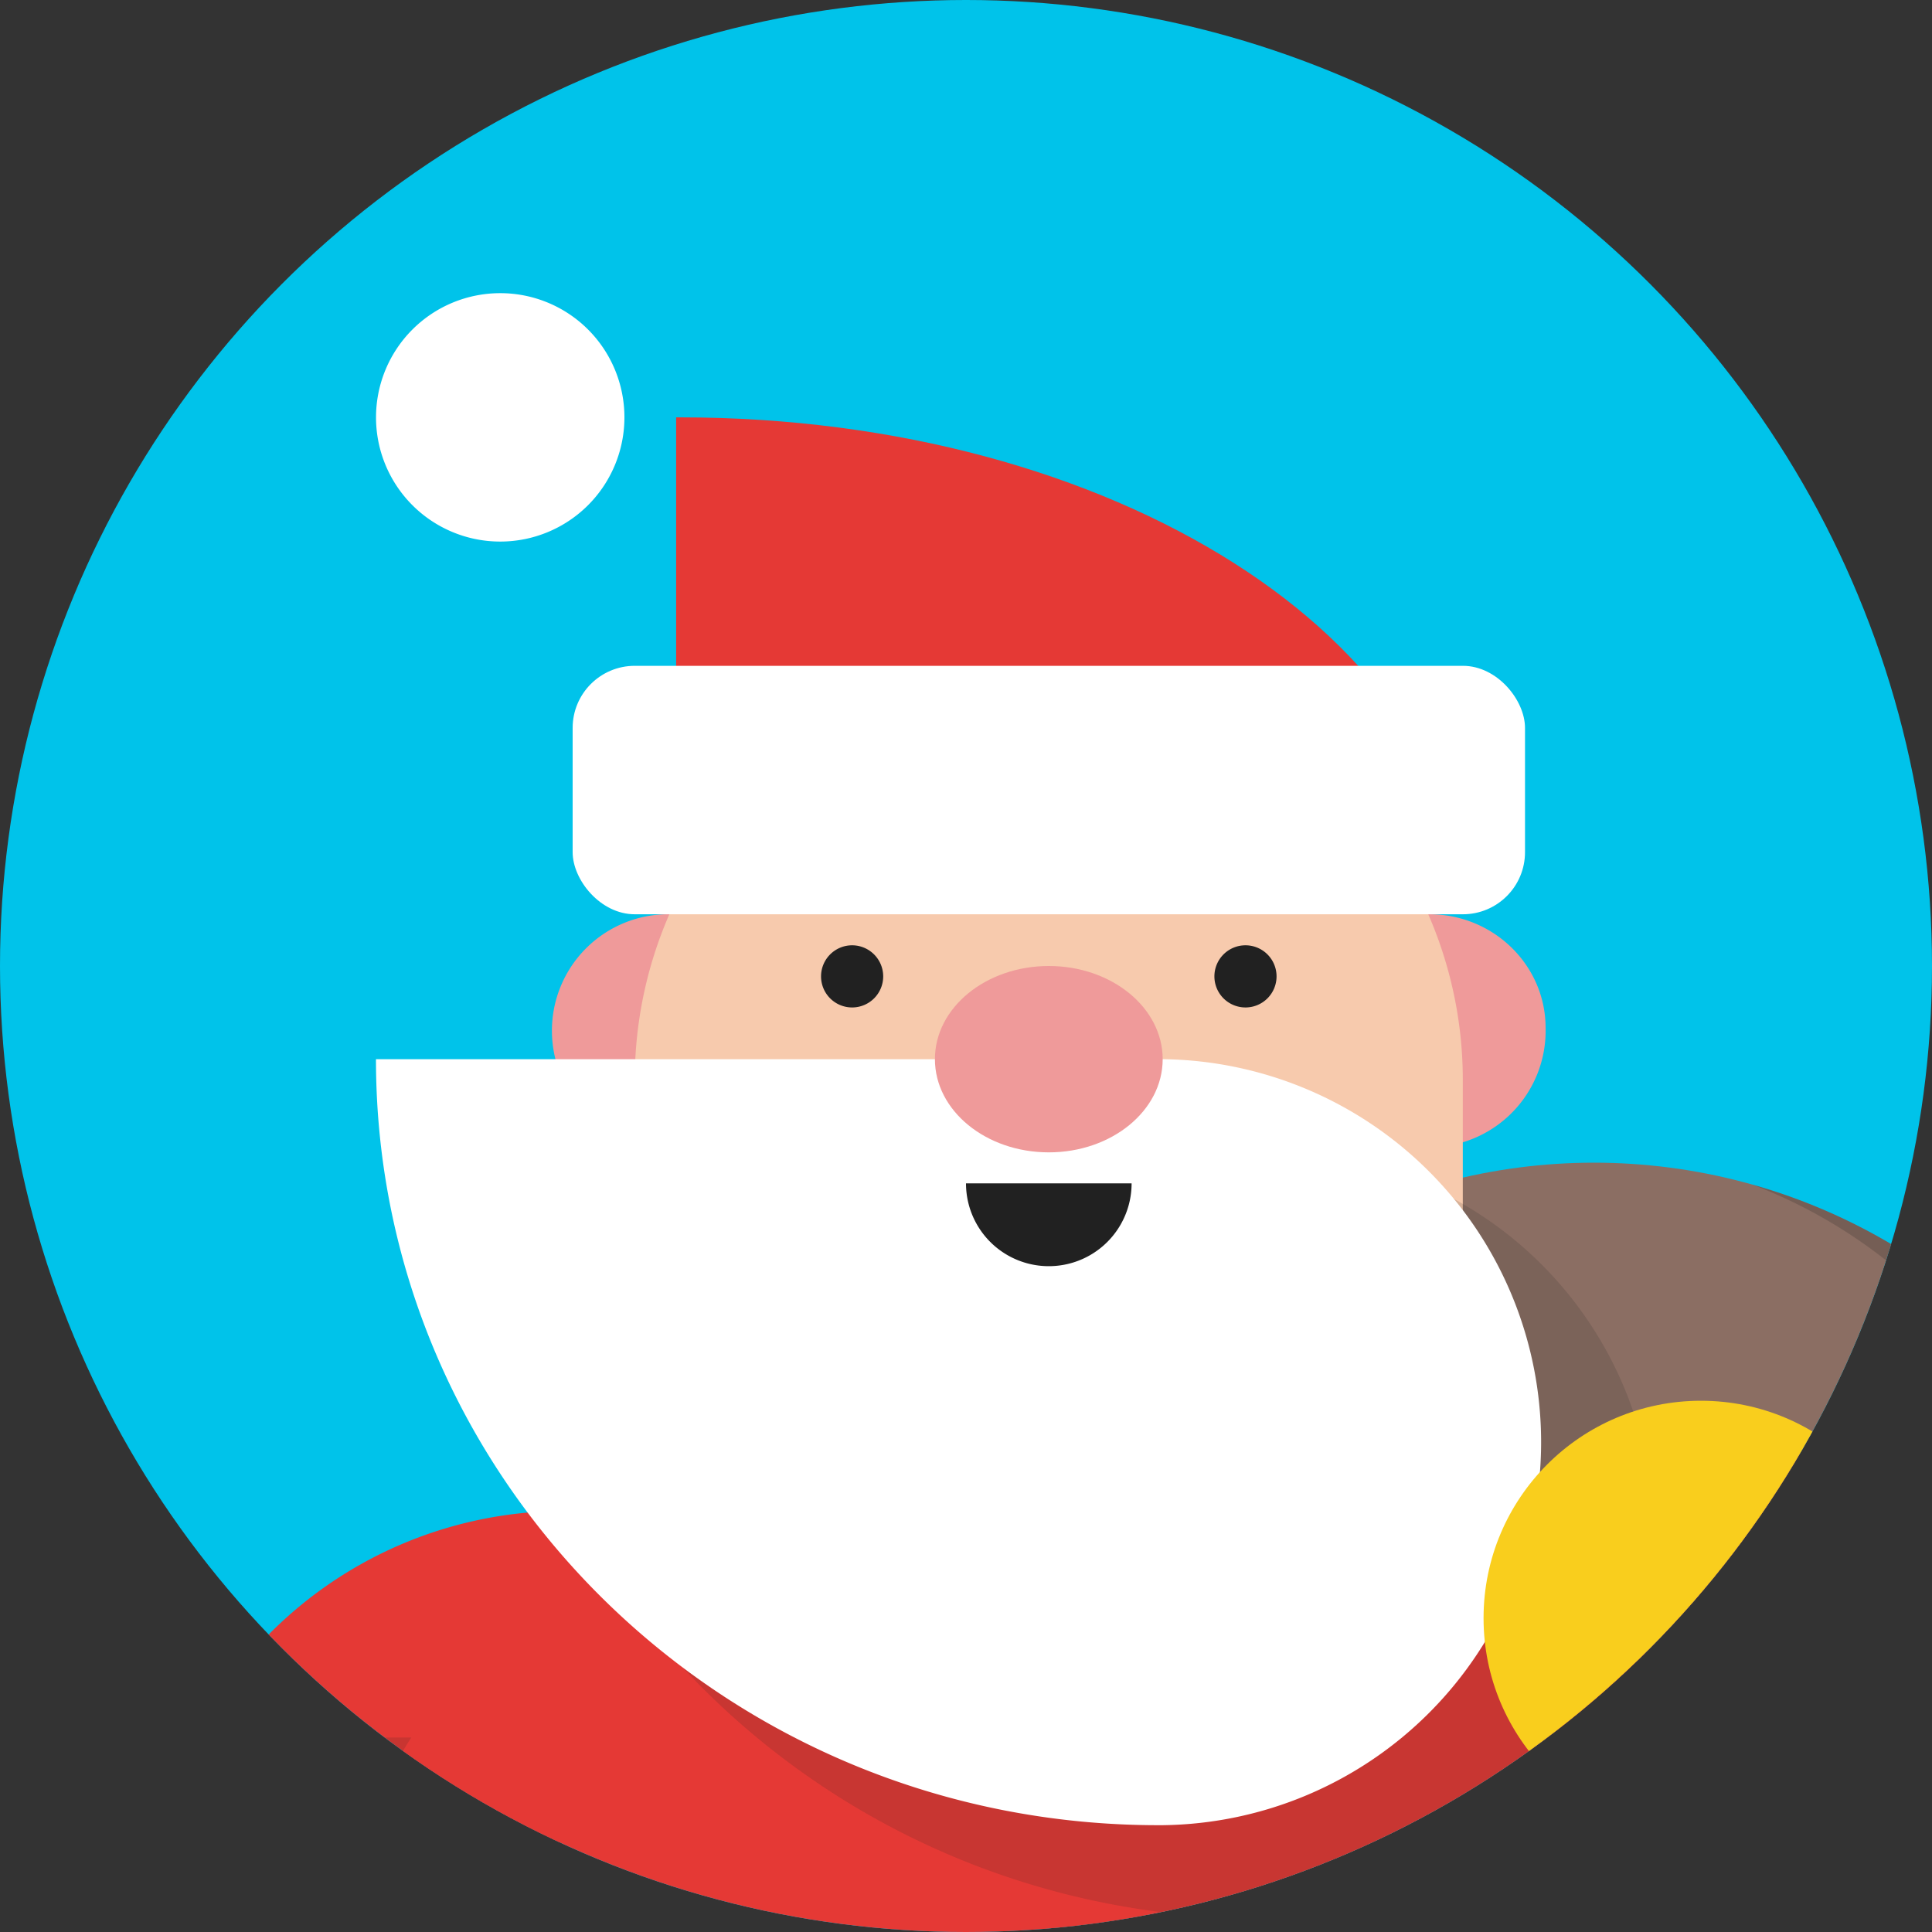 <svg xmlns="http://www.w3.org/2000/svg" xmlns:xlink="http://www.w3.org/1999/xlink" viewBox="0 0 350 350"><rect x="0" y="0" width="350" height="350" fill="#333333" stroke="none"/><defs><style>.cls-1,.cls-11{fill:none;}.cls-2{isolation:isolate;}.cls-3{fill:#00c3ea;}.cls-4{clip-path:url(#clip-path);}.cls-5{fill:#e53935;}.cls-14,.cls-6,.cls-8{fill:#221f1f;}.cls-13,.cls-6{opacity:0.15;}.cls-13,.cls-6,.cls-8{mix-blend-mode:multiply;}.cls-7{fill:#8b6e63;}.cls-8{opacity:0.2;}.cls-9{fill:#ef9a9a;}.cls-10{fill:#fff;}.cls-11{stroke:#e53935;stroke-linecap:round;stroke-linejoin:round;stroke-width:67.51px;}.cls-12{fill:#f7caad;}.cls-15{fill:#212121;}.cls-16{fill:#f9ce1d;}</style><clipPath id="clip-path"><circle id="_Clipping_Path_" data-name="&lt;Clipping Path&gt;" class="cls-1" cx="175" cy="175" r="175"/></clipPath></defs><title>santa</title><g class="cls-2"><g id="Layer_1" data-name="Layer 1"><circle id="_Path_" data-name="&lt;Path&gt;" class="cls-3" cx="175" cy="175" r="175"/><g class="cls-4"><path class="cls-1" d="M190,310H51.53a45.3,45.3,0,0,1-45.3-45.3V175"/><path class="cls-5" d="M240.68,273.72H102.21A75.39,75.39,0,0,0,26.9,349v89.71h60V349a15.32,15.32,0,0,1,15.3-15.3H240.68Z"/><path class="cls-6" d="M-23.78,408.83V390.08a75.39,75.39,0,0,1,75.31-75.31H190v18.75H51.53A75.39,75.39,0,0,0-23.78,408.83Z"/><circle class="cls-7" cx="288.77" cy="316.27" r="105.64"/><path class="cls-8" d="M317.57,214.64c34.37,13.15,58.75,46.1,58.75,84.7,0,50.16-41.15,90.82-91.92,90.82s-91.91-40.66-91.91-90.82a89.7,89.7,0,0,1,18.11-54.13,105.64,105.64,0,1,0,107-30.57Z"/><circle class="cls-5" cx="191.88" cy="388.78" r="138.77"/><path class="cls-6" d="M242.63,259.63A138.76,138.76,0,0,1,113,502.93a138.76,138.76,0,1,0,129.64-243.3Z"/><path class="cls-9" d="M142.18,186.21a21.1,21.1,0,1,1-21.1-20.59A20.84,20.84,0,0,1,142.18,186.21Z"/><path class="cls-9" d="M280,186.21a21.11,21.11,0,1,1-21.1-20.59C270.54,165.62,280,174.84,280,186.21Z"/><path class="cls-10" d="M113.12,75.62a22.5,22.5,0,1,1-22.5-22.51A22.49,22.49,0,0,1,113.12,75.62Z"/><line class="cls-11" x1="310.02" y1="293.14" x2="347.53" y2="375.65"/><path class="cls-12" d="M190,120.62a75,75,0,0,0-75,75v75H265v-75A75,75,0,0,0,190,120.62Z"/><g class="cls-13"><path class="cls-14" d="M229.38,208.76H86.86c0,76.64,63.44,138.77,141.7,138.77h.82a69.39,69.39,0,1,0,0-138.77Z"/></g><path class="cls-10" d="M210.63,191.88H68.11c0,76.64,63.44,138.77,141.7,138.77h.82a69.39,69.39,0,0,0,0-138.77Z"/><ellipse class="cls-9" cx="190" cy="191.88" rx="20.63" ry="16.88"/><path class="cls-15" d="M205,214.38a15,15,0,1,1-30,0Z"/><circle class="cls-16" cx="308.14" cy="293.14" r="39.38"/><path class="cls-5" d="M123.31,75.61h-.82v90H265C265,115.91,201.57,75.61,123.31,75.61Z"/><rect class="cls-10" x="103.74" y="120.62" width="172.53" height="45.01" rx="11.25" ry="11.25"/><path class="cls-15" d="M160,176.86a5.63,5.63,0,1,1-5.63-5.61A5.64,5.64,0,0,1,160,176.86Z"/><path class="cls-15" d="M220,176.86a5.63,5.63,0,1,0,5.64-5.61A5.63,5.63,0,0,0,220,176.86Z"/></g></g></g></svg>